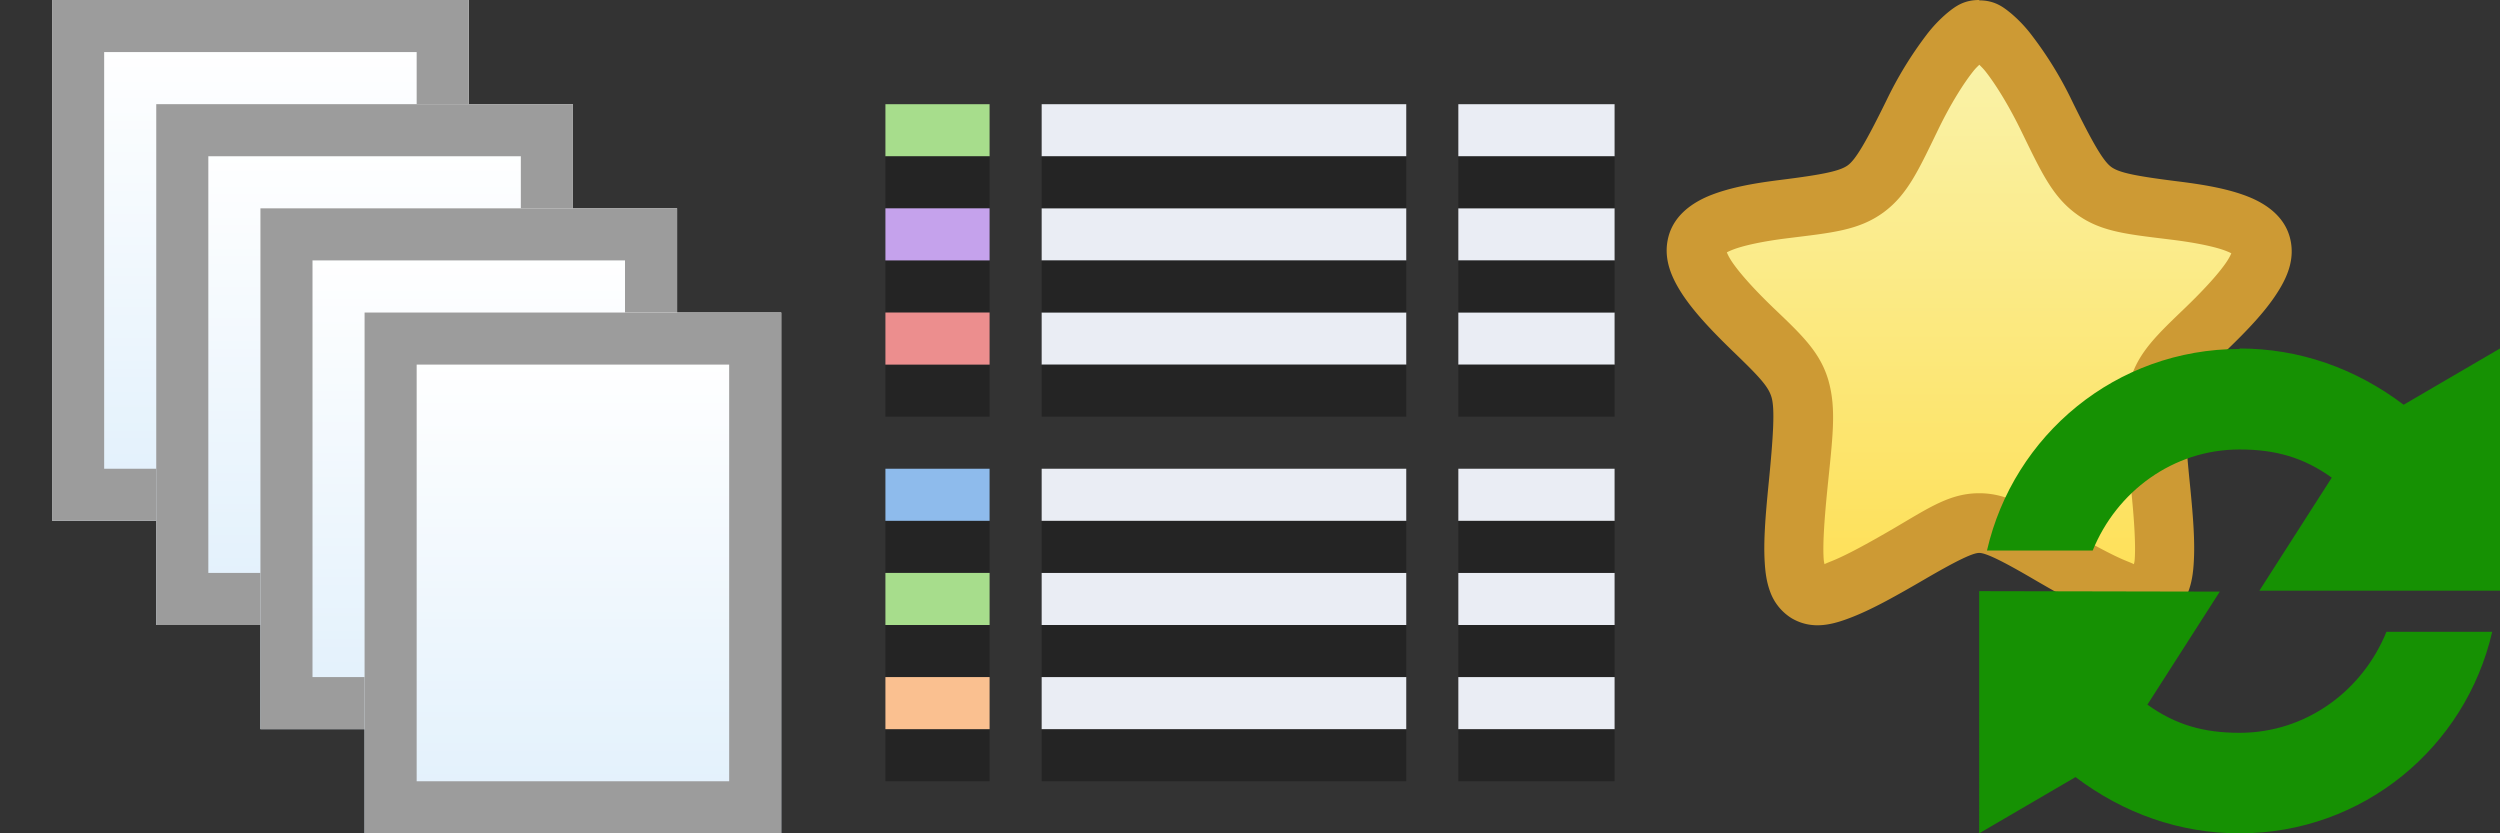 <svg xmlns="http://www.w3.org/2000/svg" xmlns:xlink="http://www.w3.org/1999/xlink" width="48" height="16" viewBox="0 0 48 16">
  <rect x="0" y="0" width="48" height="16" fill="#333333" stroke="none"/>
  <defs>
    <linearGradient id="starGradient" x1="24.5" x2="24.5" y1="1081" y2="1121" gradientTransform="matrix(.318 0 0 .317 30.2 -342)" gradientUnits="userSpaceOnUse">
      <stop offset="0" stop-color="#f9f3ac"/>
      <stop offset="1" stop-color="#ffdc46"/>
    </linearGradient>
    <linearGradient id="fileGradient" x1="5" x2="5" y1=".842" y2="9.16" gradientUnits="userSpaceOnUse">
      <stop offset="0" stop-color="#fff"/>
      <stop offset="1" stop-color="#e3f1fc"/>
    </linearGradient>
  </defs>
  <g id="file">
    <g id="file-individual">
      <path fill="url(#fileGradient)" d="M1 0h8v10H1z"/>
      <path fill="#9c9c9c" d="M1 0v10h8V0zm1 1h6v8H2z"/>
    </g>
    <use width="100%" height="100%" transform="translate(2 2)" xlink:href="#file-individual"/>
    <use width="100%" height="100%" transform="translate(4 4)" xlink:href="#file-individual"/>
    <use width="100%" height="100%" transform="translate(6 6)" xlink:href="#file-individual"/>
  </g>
  <g id="view">
    <path fill="#a7dd8c" d="M17 2v1h2V2z"/>
    <path fill="#eaedf4" d="M20 2v1h7V2zm8 0v1h3V2zm-8 2v1h7V4zm8 0v1h3V4zm-8 2v1h7V6zm8 0v1h3V6zm-8 3v1h7V9zm8 0v1h3V9zm-8 2v1h7v-1zm8 0v1h3v-1zm-8 2v1h7v-1zm8 0v1h3v-1z"/>
    <path fill-opacity=".3" d="M17 3v1h2V3zm3 0v1h7V3zm8 0v1h3V3zM17 5v1h2V5zm3 0v1h7V5zm8 0v1h3V5zM17 7v1h2V7zm3 0v1h7V7zm8 0v1h3V7zm-11 3v1h2v-1zm3 0v1h7v-1zm8 0v1h3v-1zm-11 2v1h2v-1zm3 0v1h7v-1zm8 0v1h3v-1zm-11 2v1h2v-1zm3 0v1h7v-1zm8 0v1h3v-1z"/>
    <path fill="#c5a2ec" d="M17 4v1h2V4z"/>
    <path fill="#ec8e8e" d="M17 6v1h2V6z"/>
    <path fill="#8ebbec" d="M17 9v1h2V9z"/>
    <path fill="#a7dd8c" d="M17 11v1h2v-1z"/>
    <path fill="#fac090" d="M17 13v1h2v-1z"/>
  </g>
  <g id="bk-restore">
    <g id="star">
      <path fill="url(#starGradient)" d="M34.2 9.73c.213-2.14.213-2.14-.921-3.23-1.66-1.6-1.52-2.14.636-2.41 1.76-.22 1.78-.23 2.61-1.93.488-.992 1.05-1.7 1.34-1.7.293 0 .856.717 1.35 1.72.841 1.71.854 1.72 2.61 1.94 2.15.268 2.28.789.629 2.38-1.13 1.09-1.13 1.09-.921 3.23.251 2.52.023 2.65-2.26 1.32-1.41-.823-1.41-.823-2.81 0-2.28 1.33-2.51 1.2-2.26-1.32z"/>
      <path fill="#cd9a34" d="M38 0c-.299 0-.462.127-.608.245a2.635 2.635 0 0 0-.405.427 7.3 7.3 0 0 0-.769 1.26c-.396.805-.589 1.13-.738 1.24-.15.111-.468.179-1.3.283-.535.067-.96.148-1.32.287-.357.139-.715.384-.825.8-.11.417.055.788.274 1.12.219.328.53.662.939 1.06.539.519.706.698.767.911.06.213.04.683-.062 1.7-.06.607-.095 1.08-.07 1.47.012.198.037.381.107.566a.995.995 0 0 0 .411.502c.408.238.81.117 1.19-.035.38-.152.808-.391 1.36-.712.67-.391.938-.508 1.05-.508.114 0 .383.117 1.05.508.55.32.981.56 1.36.712.38.152.78.274 1.19.035a.995.995 0 0 0 .411-.502c.071-.185.096-.367.108-.566.025-.397-.01-.867-.07-1.47-.103-1.02-.124-1.49-.062-1.7.06-.213.228-.392.767-.911.407-.392.717-.723.935-1.05.218-.325.386-.693.276-1.11-.11-.416-.467-.657-.822-.794-.355-.137-.78-.217-1.31-.283-.833-.104-1.15-.169-1.3-.281-.15-.111-.343-.437-.743-1.25a7.138 7.138 0 0 0-.776-1.27 2.608 2.608 0 0 0-.405-.429C38.464.136 38.3.007 38 .007zm0 1.24c.042.044.073.07.126.137.192.245.428.627.648 1.07.4.814.612 1.31 1.09 1.66.473.351.997.391 1.83.495.488.06.849.14 1.04.214.194.075.154.1.135.029-.019-.071.014-.014-.122.188s-.401.5-.78.866c-.539.519-.912.86-1.07 1.41-.158.555-.077 1.1.024 2.12.06.589.083 1.03.067 1.29-.004.072-.012.088-.02.128.008-.01.047-.001-.137-.075-.264-.106-.672-.326-1.21-.64-.67-.39-1.07-.662-1.62-.662-.555 0-.954.272-1.62.663-.535.313-.945.533-1.21.639-.184.073-.145.065-.137.075-.008-.04-.016-.056-.02-.128-.017-.26.01-.704.068-1.29.102-1.02.182-1.56.025-2.12-.158-.555-.533-.896-1.07-1.41-.381-.367-.646-.67-.783-.873-.136-.204-.104-.263-.122-.197-.018.066-.054.04.14-.036.197-.076.556-.158 1.05-.219.839-.105 1.36-.146 1.84-.495.475-.349.685-.84 1.08-1.65.218-.442.453-.82.644-1.06.051-.065.082-.089.124-.133z"/>
    </g>
    <path fill="#169103" d="M43 6.7c-2.37 0-4.34 1.65-4.85 3.87h2.03c.458-1.13 1.54-1.94 2.82-1.94.692 0 1.23.154 1.77.541l-1.39 2.17H48v-4.65l-1.85 1.08c-.923-.698-2-1.08-3.15-1.08zm-5 4.65V16l1.85-1.08c.923.698 2 1.08 3.15 1.08 2.37 0 4.34-1.65 4.85-3.87h-2.03c-.458 1.13-1.54 1.94-2.82 1.94-.692 0-1.23-.154-1.77-.541l1.39-2.17z"/>
  </g>
</svg>
